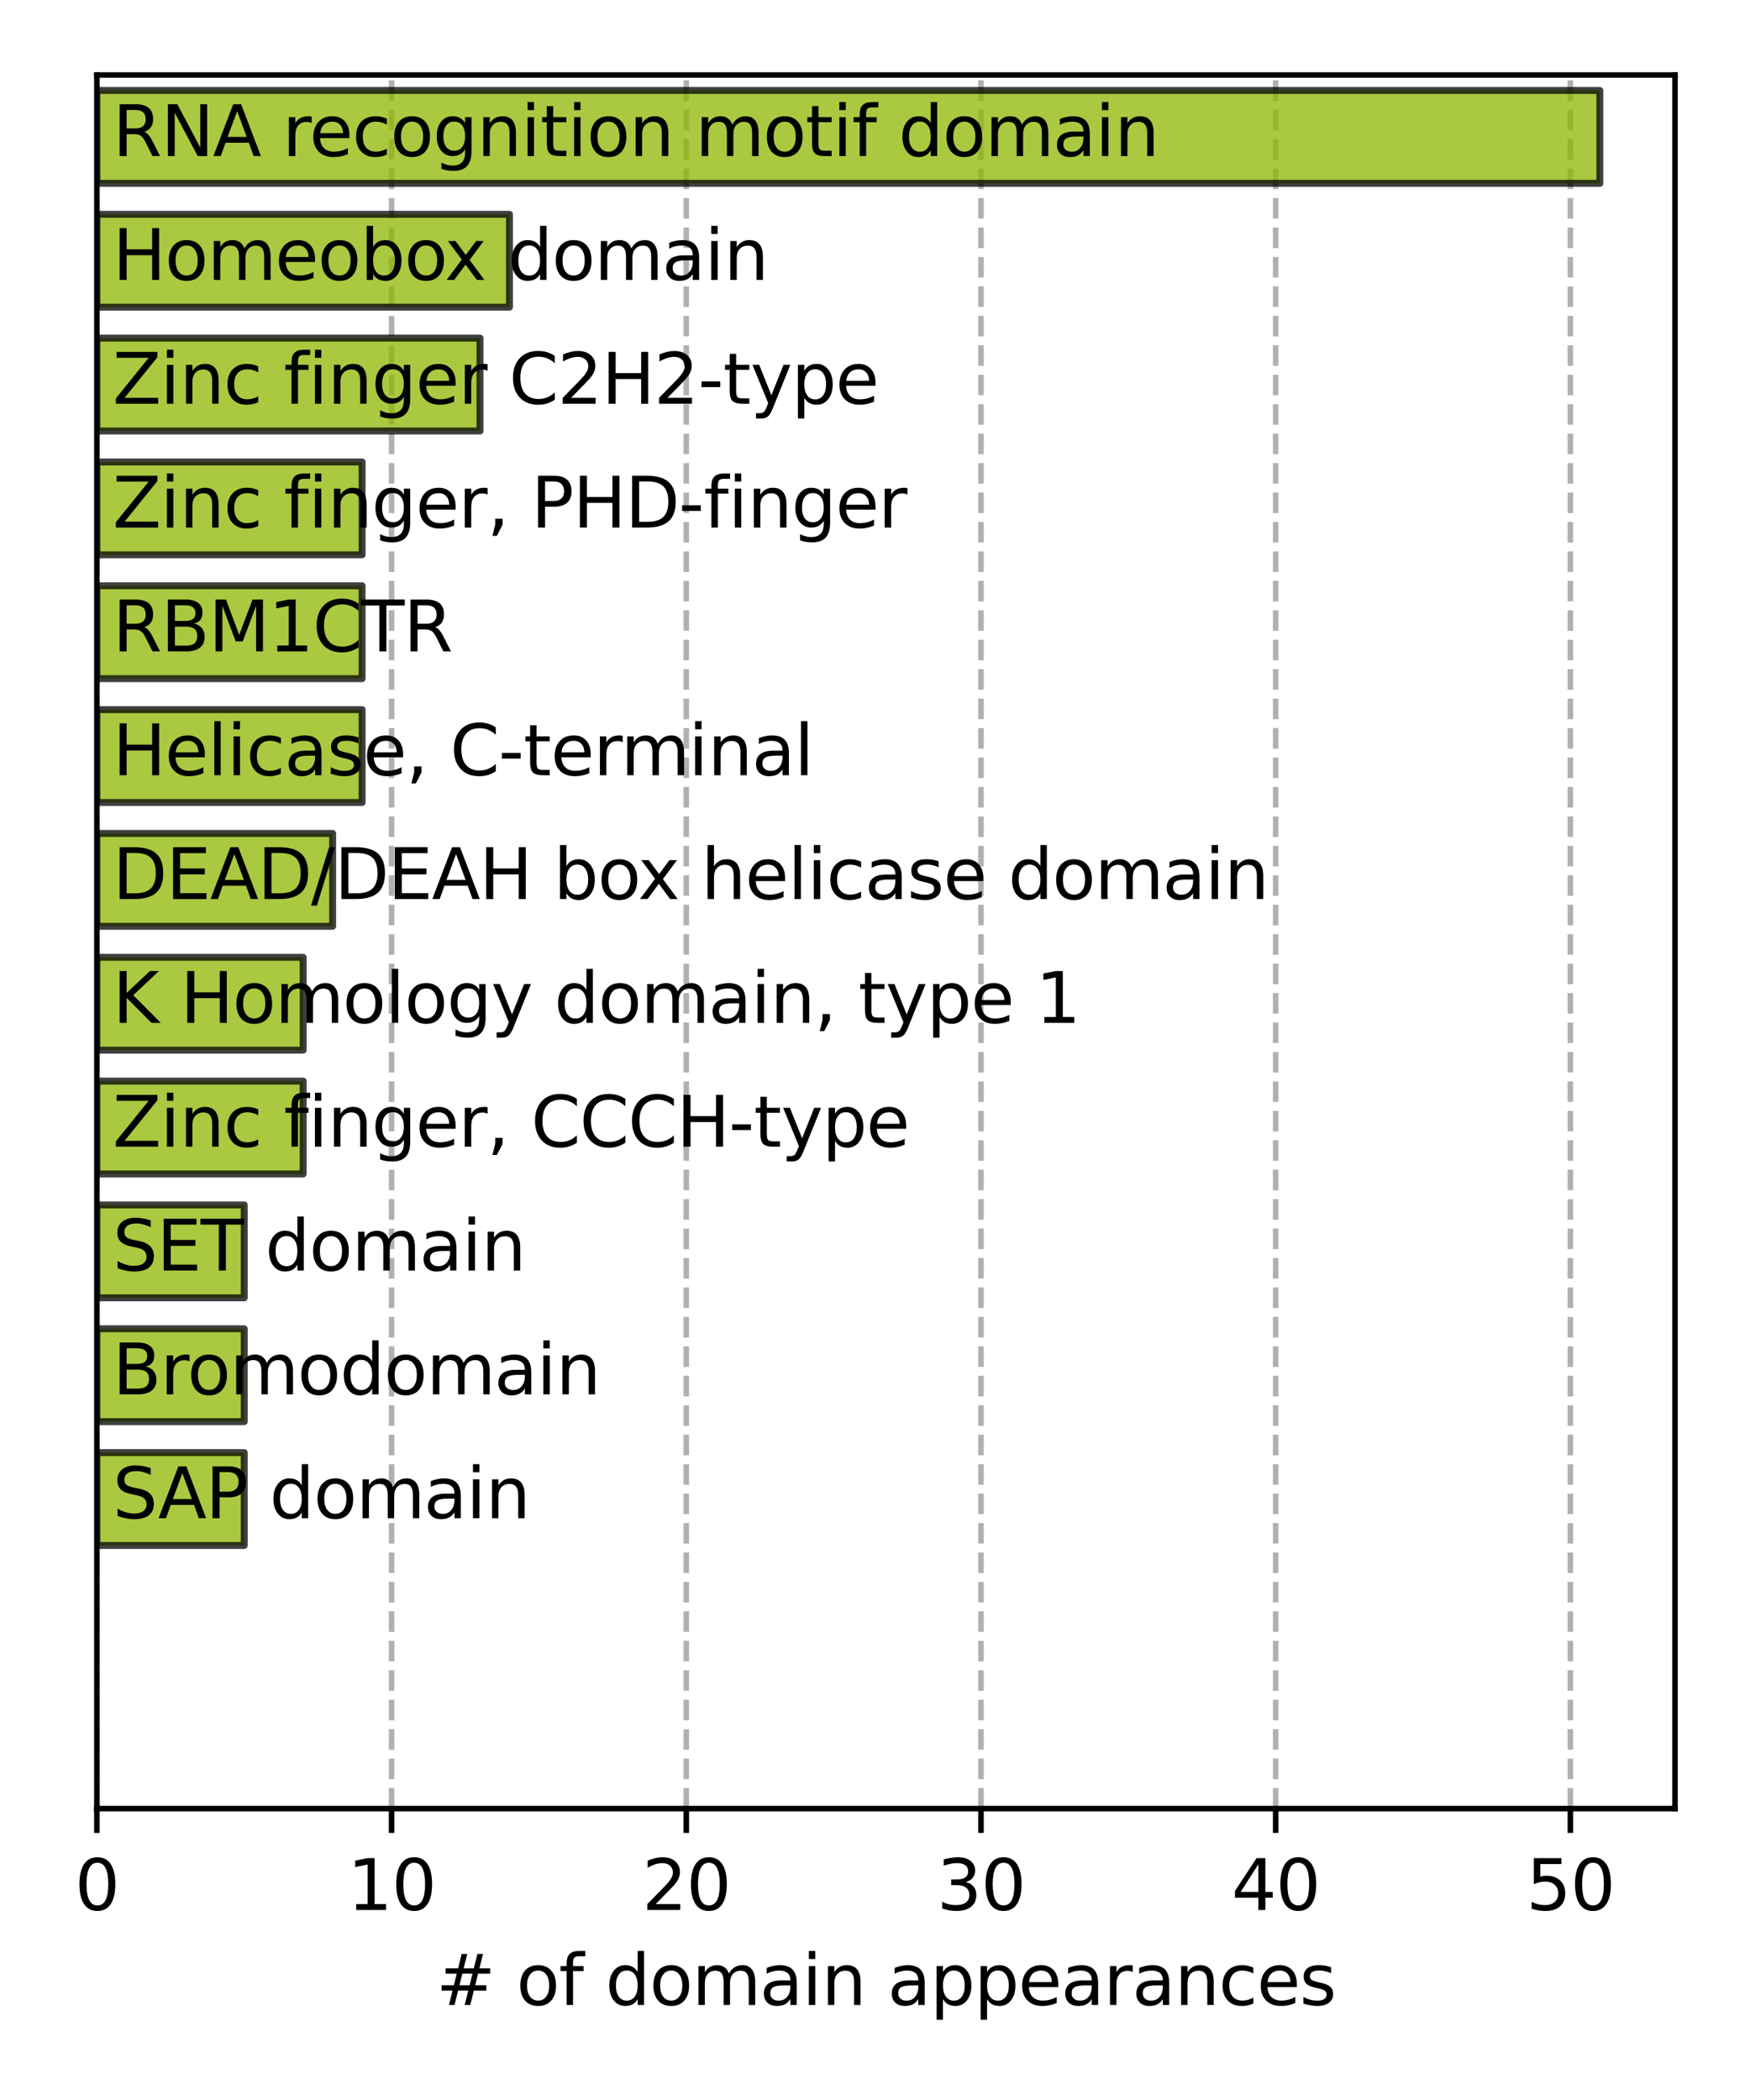 <?xml version="1.0" encoding="utf-8" standalone="no"?>
<!DOCTYPE svg PUBLIC "-//W3C//DTD SVG 1.1//EN"
  "http://www.w3.org/Graphics/SVG/1.1/DTD/svg11.dtd">
<svg xmlns:xlink="http://www.w3.org/1999/xlink" width="252pt" height="302.4pt" viewBox="0 0 252 302.4" xmlns="http://www.w3.org/2000/svg" version="1.1">
 <defs>
  <style type="text/css">*{stroke-linejoin: round; stroke-linecap: butt}</style>
 </defs>
 <g id="figure_1">
  <g id="patch_1">
   <path d="M 0 302.4 
L 252 302.4 
L 252 0 
L 0 0 
L 0 302.4 
z
" style="fill: none"/>
  </g>
  <g id="axes_1">
   <g id="patch_2">
    <path d="M 13.95 260.44 
L 241.2 260.44 
L 241.2 10.8 
L 13.95 10.8 
L 13.95 260.44 
z
" style="fill: none"/>
   </g>
   <g id="matplotlib.axis_1">
    <g id="xtick_1">
     <g id="line2d_1">
      <path d="M 13.95 260.44 
L 13.95 10.8 
" clip-path="url(#pd93b75f587)" style="fill: none; stroke-dasharray: 2.96,1.28; stroke-dashoffset: 0; stroke: #b0b0b0; stroke-width: 0.8"/>
     </g>
     <g id="line2d_2">
      <defs>
       <path id="mac7f8a7656" d="M 0 0 
L 0 3.5 
" style="stroke: #000000; stroke-width: 0.8"/>
      </defs>
      <g>
       <use xlink:href="#mac7f8a7656" x="13.95" y="260.44" style="stroke: #000000; stroke-width: 0.8"/>
      </g>
     </g>
     <g id="text_1">
      <!-- 0 -->
      <g transform="translate(10.769 275.038) scale(0.1 -0.1)">
       <defs>
        <path id="DejaVuSans-30" d="M 2034 4250 
Q 1547 4250 1301 3770 
Q 1056 3291 1056 2328 
Q 1056 1369 1301 889 
Q 1547 409 2034 409 
Q 2525 409 2770 889 
Q 3016 1369 3016 2328 
Q 3016 3291 2770 3770 
Q 2525 4250 2034 4250 
z
M 2034 4750 
Q 2819 4750 3233 4129 
Q 3647 3509 3647 2328 
Q 3647 1150 3233 529 
Q 2819 -91 2034 -91 
Q 1250 -91 836 529 
Q 422 1150 422 2328 
Q 422 3509 836 4129 
Q 1250 4750 2034 4750 
z
" transform="scale(0.016)"/>
       </defs>
       <use xlink:href="#DejaVuSans-30"/>
      </g>
     </g>
    </g>
    <g id="xtick_2">
     <g id="line2d_3">
      <path d="M 56.387 260.44 
L 56.387 10.8 
" clip-path="url(#pd93b75f587)" style="fill: none; stroke-dasharray: 2.96,1.28; stroke-dashoffset: 0; stroke: #b0b0b0; stroke-width: 0.8"/>
     </g>
     <g id="line2d_4">
      <g>
       <use xlink:href="#mac7f8a7656" x="56.387" y="260.44" style="stroke: #000000; stroke-width: 0.8"/>
      </g>
     </g>
     <g id="text_2">
      <!-- 10 -->
      <g transform="translate(50.024 275.038) scale(0.1 -0.1)">
       <defs>
        <path id="DejaVuSans-31" d="M 794 531 
L 1825 531 
L 1825 4091 
L 703 3866 
L 703 4441 
L 1819 4666 
L 2450 4666 
L 2450 531 
L 3481 531 
L 3481 0 
L 794 0 
L 794 531 
z
" transform="scale(0.016)"/>
       </defs>
       <use xlink:href="#DejaVuSans-31"/>
       <use xlink:href="#DejaVuSans-30" x="63.623"/>
      </g>
     </g>
    </g>
    <g id="xtick_3">
     <g id="line2d_5">
      <path d="M 98.824 260.44 
L 98.824 10.8 
" clip-path="url(#pd93b75f587)" style="fill: none; stroke-dasharray: 2.96,1.28; stroke-dashoffset: 0; stroke: #b0b0b0; stroke-width: 0.8"/>
     </g>
     <g id="line2d_6">
      <g>
       <use xlink:href="#mac7f8a7656" x="98.824" y="260.44" style="stroke: #000000; stroke-width: 0.8"/>
      </g>
     </g>
     <g id="text_3">
      <!-- 20 -->
      <g transform="translate(92.461 275.038) scale(0.1 -0.1)">
       <defs>
        <path id="DejaVuSans-32" d="M 1228 531 
L 3431 531 
L 3431 0 
L 469 0 
L 469 531 
Q 828 903 1448 1529 
Q 2069 2156 2228 2338 
Q 2531 2678 2651 2914 
Q 2772 3150 2772 3378 
Q 2772 3750 2511 3984 
Q 2250 4219 1831 4219 
Q 1534 4219 1204 4116 
Q 875 4013 500 3803 
L 500 4441 
Q 881 4594 1212 4672 
Q 1544 4750 1819 4750 
Q 2544 4750 2975 4387 
Q 3406 4025 3406 3419 
Q 3406 3131 3298 2873 
Q 3191 2616 2906 2266 
Q 2828 2175 2409 1742 
Q 1991 1309 1228 531 
z
" transform="scale(0.016)"/>
       </defs>
       <use xlink:href="#DejaVuSans-32"/>
       <use xlink:href="#DejaVuSans-30" x="63.623"/>
      </g>
     </g>
    </g>
    <g id="xtick_4">
     <g id="line2d_7">
      <path d="M 141.261 260.44 
L 141.261 10.8 
" clip-path="url(#pd93b75f587)" style="fill: none; stroke-dasharray: 2.96,1.28; stroke-dashoffset: 0; stroke: #b0b0b0; stroke-width: 0.8"/>
     </g>
     <g id="line2d_8">
      <g>
       <use xlink:href="#mac7f8a7656" x="141.261" y="260.44" style="stroke: #000000; stroke-width: 0.8"/>
      </g>
     </g>
     <g id="text_4">
      <!-- 30 -->
      <g transform="translate(134.898 275.038) scale(0.1 -0.1)">
       <defs>
        <path id="DejaVuSans-33" d="M 2597 2516 
Q 3050 2419 3304 2112 
Q 3559 1806 3559 1356 
Q 3559 666 3084 287 
Q 2609 -91 1734 -91 
Q 1441 -91 1130 -33 
Q 819 25 488 141 
L 488 750 
Q 750 597 1062 519 
Q 1375 441 1716 441 
Q 2309 441 2620 675 
Q 2931 909 2931 1356 
Q 2931 1769 2642 2001 
Q 2353 2234 1838 2234 
L 1294 2234 
L 1294 2753 
L 1863 2753 
Q 2328 2753 2575 2939 
Q 2822 3125 2822 3475 
Q 2822 3834 2567 4026 
Q 2313 4219 1838 4219 
Q 1578 4219 1281 4162 
Q 984 4106 628 3988 
L 628 4550 
Q 988 4650 1302 4700 
Q 1616 4750 1894 4750 
Q 2613 4750 3031 4423 
Q 3450 4097 3450 3541 
Q 3450 3153 3228 2886 
Q 3006 2619 2597 2516 
z
" transform="scale(0.016)"/>
       </defs>
       <use xlink:href="#DejaVuSans-33"/>
       <use xlink:href="#DejaVuSans-30" x="63.623"/>
      </g>
     </g>
    </g>
    <g id="xtick_5">
     <g id="line2d_9">
      <path d="M 183.698 260.44 
L 183.698 10.8 
" clip-path="url(#pd93b75f587)" style="fill: none; stroke-dasharray: 2.96,1.28; stroke-dashoffset: 0; stroke: #b0b0b0; stroke-width: 0.8"/>
     </g>
     <g id="line2d_10">
      <g>
       <use xlink:href="#mac7f8a7656" x="183.698" y="260.44" style="stroke: #000000; stroke-width: 0.8"/>
      </g>
     </g>
     <g id="text_5">
      <!-- 40 -->
      <g transform="translate(177.335 275.038) scale(0.1 -0.1)">
       <defs>
        <path id="DejaVuSans-34" d="M 2419 4116 
L 825 1625 
L 2419 1625 
L 2419 4116 
z
M 2253 4666 
L 3047 4666 
L 3047 1625 
L 3713 1625 
L 3713 1100 
L 3047 1100 
L 3047 0 
L 2419 0 
L 2419 1100 
L 313 1100 
L 313 1709 
L 2253 4666 
z
" transform="scale(0.016)"/>
       </defs>
       <use xlink:href="#DejaVuSans-34"/>
       <use xlink:href="#DejaVuSans-30" x="63.623"/>
      </g>
     </g>
    </g>
    <g id="xtick_6">
     <g id="line2d_11">
      <path d="M 226.135 260.44 
L 226.135 10.8 
" clip-path="url(#pd93b75f587)" style="fill: none; stroke-dasharray: 2.96,1.28; stroke-dashoffset: 0; stroke: #b0b0b0; stroke-width: 0.8"/>
     </g>
     <g id="line2d_12">
      <g>
       <use xlink:href="#mac7f8a7656" x="226.135" y="260.44" style="stroke: #000000; stroke-width: 0.8"/>
      </g>
     </g>
     <g id="text_6">
      <!-- 50 -->
      <g transform="translate(219.772 275.038) scale(0.1 -0.1)">
       <defs>
        <path id="DejaVuSans-35" d="M 691 4666 
L 3169 4666 
L 3169 4134 
L 1269 4134 
L 1269 2991 
Q 1406 3038 1543 3061 
Q 1681 3084 1819 3084 
Q 2600 3084 3056 2656 
Q 3513 2228 3513 1497 
Q 3513 744 3044 326 
Q 2575 -91 1722 -91 
Q 1428 -91 1123 -41 
Q 819 9 494 109 
L 494 744 
Q 775 591 1075 516 
Q 1375 441 1709 441 
Q 2250 441 2565 725 
Q 2881 1009 2881 1497 
Q 2881 1984 2565 2268 
Q 2250 2553 1709 2553 
Q 1456 2553 1204 2497 
Q 953 2441 691 2322 
L 691 4666 
z
" transform="scale(0.016)"/>
       </defs>
       <use xlink:href="#DejaVuSans-35"/>
       <use xlink:href="#DejaVuSans-30" x="63.623"/>
      </g>
     </g>
    </g>
    <g id="text_7">
     <!-- # of domain appearances -->
     <g transform="translate(62.801 288.717) scale(0.1 -0.1)">
      <defs>
       <path id="DejaVuSans-23" d="M 3272 2816 
L 2363 2816 
L 2100 1772 
L 3016 1772 
L 3272 2816 
z
M 2803 4594 
L 2478 3297 
L 3391 3297 
L 3719 4594 
L 4219 4594 
L 3897 3297 
L 4872 3297 
L 4872 2816 
L 3775 2816 
L 3519 1772 
L 4513 1772 
L 4513 1294 
L 3397 1294 
L 3072 0 
L 2572 0 
L 2894 1294 
L 1978 1294 
L 1656 0 
L 1153 0 
L 1478 1294 
L 494 1294 
L 494 1772 
L 1594 1772 
L 1856 2816 
L 850 2816 
L 850 3297 
L 1978 3297 
L 2297 4594 
L 2803 4594 
z
" transform="scale(0.016)"/>
       <path id="DejaVuSans-20" transform="scale(0.016)"/>
       <path id="DejaVuSans-6f" d="M 1959 3097 
Q 1497 3097 1228 2736 
Q 959 2375 959 1747 
Q 959 1119 1226 758 
Q 1494 397 1959 397 
Q 2419 397 2687 759 
Q 2956 1122 2956 1747 
Q 2956 2369 2687 2733 
Q 2419 3097 1959 3097 
z
M 1959 3584 
Q 2709 3584 3137 3096 
Q 3566 2609 3566 1747 
Q 3566 888 3137 398 
Q 2709 -91 1959 -91 
Q 1206 -91 779 398 
Q 353 888 353 1747 
Q 353 2609 779 3096 
Q 1206 3584 1959 3584 
z
" transform="scale(0.016)"/>
       <path id="DejaVuSans-66" d="M 2375 4863 
L 2375 4384 
L 1825 4384 
Q 1516 4384 1395 4259 
Q 1275 4134 1275 3809 
L 1275 3500 
L 2222 3500 
L 2222 3053 
L 1275 3053 
L 1275 0 
L 697 0 
L 697 3053 
L 147 3053 
L 147 3500 
L 697 3500 
L 697 3744 
Q 697 4328 969 4595 
Q 1241 4863 1831 4863 
L 2375 4863 
z
" transform="scale(0.016)"/>
       <path id="DejaVuSans-64" d="M 2906 2969 
L 2906 4863 
L 3481 4863 
L 3481 0 
L 2906 0 
L 2906 525 
Q 2725 213 2448 61 
Q 2172 -91 1784 -91 
Q 1150 -91 751 415 
Q 353 922 353 1747 
Q 353 2572 751 3078 
Q 1150 3584 1784 3584 
Q 2172 3584 2448 3432 
Q 2725 3281 2906 2969 
z
M 947 1747 
Q 947 1113 1208 752 
Q 1469 391 1925 391 
Q 2381 391 2643 752 
Q 2906 1113 2906 1747 
Q 2906 2381 2643 2742 
Q 2381 3103 1925 3103 
Q 1469 3103 1208 2742 
Q 947 2381 947 1747 
z
" transform="scale(0.016)"/>
       <path id="DejaVuSans-6d" d="M 3328 2828 
Q 3544 3216 3844 3400 
Q 4144 3584 4550 3584 
Q 5097 3584 5394 3201 
Q 5691 2819 5691 2113 
L 5691 0 
L 5113 0 
L 5113 2094 
Q 5113 2597 4934 2840 
Q 4756 3084 4391 3084 
Q 3944 3084 3684 2787 
Q 3425 2491 3425 1978 
L 3425 0 
L 2847 0 
L 2847 2094 
Q 2847 2600 2669 2842 
Q 2491 3084 2119 3084 
Q 1678 3084 1418 2786 
Q 1159 2488 1159 1978 
L 1159 0 
L 581 0 
L 581 3500 
L 1159 3500 
L 1159 2956 
Q 1356 3278 1631 3431 
Q 1906 3584 2284 3584 
Q 2666 3584 2933 3390 
Q 3200 3197 3328 2828 
z
" transform="scale(0.016)"/>
       <path id="DejaVuSans-61" d="M 2194 1759 
Q 1497 1759 1228 1600 
Q 959 1441 959 1056 
Q 959 750 1161 570 
Q 1363 391 1709 391 
Q 2188 391 2477 730 
Q 2766 1069 2766 1631 
L 2766 1759 
L 2194 1759 
z
M 3341 1997 
L 3341 0 
L 2766 0 
L 2766 531 
Q 2569 213 2275 61 
Q 1981 -91 1556 -91 
Q 1019 -91 701 211 
Q 384 513 384 1019 
Q 384 1609 779 1909 
Q 1175 2209 1959 2209 
L 2766 2209 
L 2766 2266 
Q 2766 2663 2505 2880 
Q 2244 3097 1772 3097 
Q 1472 3097 1187 3025 
Q 903 2953 641 2809 
L 641 3341 
Q 956 3463 1253 3523 
Q 1550 3584 1831 3584 
Q 2591 3584 2966 3190 
Q 3341 2797 3341 1997 
z
" transform="scale(0.016)"/>
       <path id="DejaVuSans-69" d="M 603 3500 
L 1178 3500 
L 1178 0 
L 603 0 
L 603 3500 
z
M 603 4863 
L 1178 4863 
L 1178 4134 
L 603 4134 
L 603 4863 
z
" transform="scale(0.016)"/>
       <path id="DejaVuSans-6e" d="M 3513 2113 
L 3513 0 
L 2938 0 
L 2938 2094 
Q 2938 2591 2744 2837 
Q 2550 3084 2163 3084 
Q 1697 3084 1428 2787 
Q 1159 2491 1159 1978 
L 1159 0 
L 581 0 
L 581 3500 
L 1159 3500 
L 1159 2956 
Q 1366 3272 1645 3428 
Q 1925 3584 2291 3584 
Q 2894 3584 3203 3211 
Q 3513 2838 3513 2113 
z
" transform="scale(0.016)"/>
       <path id="DejaVuSans-70" d="M 1159 525 
L 1159 -1331 
L 581 -1331 
L 581 3500 
L 1159 3500 
L 1159 2969 
Q 1341 3281 1617 3432 
Q 1894 3584 2278 3584 
Q 2916 3584 3314 3078 
Q 3713 2572 3713 1747 
Q 3713 922 3314 415 
Q 2916 -91 2278 -91 
Q 1894 -91 1617 61 
Q 1341 213 1159 525 
z
M 3116 1747 
Q 3116 2381 2855 2742 
Q 2594 3103 2138 3103 
Q 1681 3103 1420 2742 
Q 1159 2381 1159 1747 
Q 1159 1113 1420 752 
Q 1681 391 2138 391 
Q 2594 391 2855 752 
Q 3116 1113 3116 1747 
z
" transform="scale(0.016)"/>
       <path id="DejaVuSans-65" d="M 3597 1894 
L 3597 1613 
L 953 1613 
Q 991 1019 1311 708 
Q 1631 397 2203 397 
Q 2534 397 2845 478 
Q 3156 559 3463 722 
L 3463 178 
Q 3153 47 2828 -22 
Q 2503 -91 2169 -91 
Q 1331 -91 842 396 
Q 353 884 353 1716 
Q 353 2575 817 3079 
Q 1281 3584 2069 3584 
Q 2775 3584 3186 3129 
Q 3597 2675 3597 1894 
z
M 3022 2063 
Q 3016 2534 2758 2815 
Q 2500 3097 2075 3097 
Q 1594 3097 1305 2825 
Q 1016 2553 972 2059 
L 3022 2063 
z
" transform="scale(0.016)"/>
       <path id="DejaVuSans-72" d="M 2631 2963 
Q 2534 3019 2420 3045 
Q 2306 3072 2169 3072 
Q 1681 3072 1420 2755 
Q 1159 2438 1159 1844 
L 1159 0 
L 581 0 
L 581 3500 
L 1159 3500 
L 1159 2956 
Q 1341 3275 1631 3429 
Q 1922 3584 2338 3584 
Q 2397 3584 2469 3576 
Q 2541 3569 2628 3553 
L 2631 2963 
z
" transform="scale(0.016)"/>
       <path id="DejaVuSans-63" d="M 3122 3366 
L 3122 2828 
Q 2878 2963 2633 3030 
Q 2388 3097 2138 3097 
Q 1578 3097 1268 2742 
Q 959 2388 959 1747 
Q 959 1106 1268 751 
Q 1578 397 2138 397 
Q 2388 397 2633 464 
Q 2878 531 3122 666 
L 3122 134 
Q 2881 22 2623 -34 
Q 2366 -91 2075 -91 
Q 1284 -91 818 406 
Q 353 903 353 1747 
Q 353 2603 823 3093 
Q 1294 3584 2113 3584 
Q 2378 3584 2631 3529 
Q 2884 3475 3122 3366 
z
" transform="scale(0.016)"/>
       <path id="DejaVuSans-73" d="M 2834 3397 
L 2834 2853 
Q 2591 2978 2328 3040 
Q 2066 3103 1784 3103 
Q 1356 3103 1142 2972 
Q 928 2841 928 2578 
Q 928 2378 1081 2264 
Q 1234 2150 1697 2047 
L 1894 2003 
Q 2506 1872 2764 1633 
Q 3022 1394 3022 966 
Q 3022 478 2636 193 
Q 2250 -91 1575 -91 
Q 1294 -91 989 -36 
Q 684 19 347 128 
L 347 722 
Q 666 556 975 473 
Q 1284 391 1588 391 
Q 1994 391 2212 530 
Q 2431 669 2431 922 
Q 2431 1156 2273 1281 
Q 2116 1406 1581 1522 
L 1381 1569 
Q 847 1681 609 1914 
Q 372 2147 372 2553 
Q 372 3047 722 3315 
Q 1072 3584 1716 3584 
Q 2034 3584 2315 3537 
Q 2597 3491 2834 3397 
z
" transform="scale(0.016)"/>
      </defs>
      <use xlink:href="#DejaVuSans-23"/>
      <use xlink:href="#DejaVuSans-20" x="83.789"/>
      <use xlink:href="#DejaVuSans-6f" x="115.576"/>
      <use xlink:href="#DejaVuSans-66" x="176.758"/>
      <use xlink:href="#DejaVuSans-20" x="211.963"/>
      <use xlink:href="#DejaVuSans-64" x="243.75"/>
      <use xlink:href="#DejaVuSans-6f" x="307.227"/>
      <use xlink:href="#DejaVuSans-6d" x="368.408"/>
      <use xlink:href="#DejaVuSans-61" x="465.82"/>
      <use xlink:href="#DejaVuSans-69" x="527.1"/>
      <use xlink:href="#DejaVuSans-6e" x="554.883"/>
      <use xlink:href="#DejaVuSans-20" x="618.262"/>
      <use xlink:href="#DejaVuSans-61" x="650.049"/>
      <use xlink:href="#DejaVuSans-70" x="711.328"/>
      <use xlink:href="#DejaVuSans-70" x="774.805"/>
      <use xlink:href="#DejaVuSans-65" x="838.281"/>
      <use xlink:href="#DejaVuSans-61" x="899.805"/>
      <use xlink:href="#DejaVuSans-72" x="961.084"/>
      <use xlink:href="#DejaVuSans-61" x="1002.197"/>
      <use xlink:href="#DejaVuSans-6e" x="1063.477"/>
      <use xlink:href="#DejaVuSans-63" x="1126.855"/>
      <use xlink:href="#DejaVuSans-65" x="1181.836"/>
      <use xlink:href="#DejaVuSans-73" x="1243.359"/>
     </g>
    </g>
   </g>
   <g id="matplotlib.axis_2"/>
   <g id="patch_3">
    <path d="M 13.95 13.029 
L 230.379 13.029 
L 230.379 26.402 
L 13.95 26.402 
z
" clip-path="url(#pd93b75f587)" style="fill: #8db600; opacity: 0.75; stroke: #000000; stroke-linejoin: miter"/>
   </g>
   <g id="patch_4">
    <path d="M 13.95 30.86 
L 73.362 30.86 
L 73.362 44.234 
L 13.95 44.234 
z
" clip-path="url(#pd93b75f587)" style="fill: #8db600; opacity: 0.75; stroke: #000000; stroke-linejoin: miter"/>
   </g>
   <g id="patch_5">
    <path d="M 13.95 48.692 
L 69.118 48.692 
L 69.118 62.065 
L 13.95 62.065 
z
" clip-path="url(#pd93b75f587)" style="fill: #8db600; opacity: 0.75; stroke: #000000; stroke-linejoin: miter"/>
   </g>
   <g id="patch_6">
    <path d="M 13.95 66.523 
L 52.143 66.523 
L 52.143 79.897 
L 13.95 79.897 
z
" clip-path="url(#pd93b75f587)" style="fill: #8db600; opacity: 0.75; stroke: #000000; stroke-linejoin: miter"/>
   </g>
   <g id="patch_7">
    <path d="M 13.95 84.355 
L 52.143 84.355 
L 52.143 97.728 
L 13.95 97.728 
z
" clip-path="url(#pd93b75f587)" style="fill: #8db600; opacity: 0.75; stroke: #000000; stroke-linejoin: miter"/>
   </g>
   <g id="patch_8">
    <path d="M 13.95 102.186 
L 52.143 102.186 
L 52.143 115.56 
L 13.95 115.56 
z
" clip-path="url(#pd93b75f587)" style="fill: #8db600; opacity: 0.75; stroke: #000000; stroke-linejoin: miter"/>
   </g>
   <g id="patch_9">
    <path d="M 13.95 120.017 
L 47.9 120.017 
L 47.9 133.391 
L 13.95 133.391 
z
" clip-path="url(#pd93b75f587)" style="fill: #8db600; opacity: 0.75; stroke: #000000; stroke-linejoin: miter"/>
   </g>
   <g id="patch_10">
    <path d="M 13.95 137.849 
L 43.656 137.849 
L 43.656 151.222 
L 13.95 151.222 
z
" clip-path="url(#pd93b75f587)" style="fill: #8db600; opacity: 0.75; stroke: #000000; stroke-linejoin: miter"/>
   </g>
   <g id="patch_11">
    <path d="M 13.95 155.68 
L 43.656 155.68 
L 43.656 169.054 
L 13.95 169.054 
z
" clip-path="url(#pd93b75f587)" style="fill: #8db600; opacity: 0.75; stroke: #000000; stroke-linejoin: miter"/>
   </g>
   <g id="patch_12">
    <path d="M 13.95 173.512 
L 35.168 173.512 
L 35.168 186.885 
L 13.95 186.885 
z
" clip-path="url(#pd93b75f587)" style="fill: #8db600; opacity: 0.75; stroke: #000000; stroke-linejoin: miter"/>
   </g>
   <g id="patch_13">
    <path d="M 13.95 191.343 
L 35.168 191.343 
L 35.168 204.717 
L 13.95 204.717 
z
" clip-path="url(#pd93b75f587)" style="fill: #8db600; opacity: 0.75; stroke: #000000; stroke-linejoin: miter"/>
   </g>
   <g id="patch_14">
    <path d="M 13.95 209.175 
L 35.168 209.175 
L 35.168 222.548 
L 13.95 222.548 
z
" clip-path="url(#pd93b75f587)" style="fill: #8db600; opacity: 0.75; stroke: #000000; stroke-linejoin: miter"/>
   </g>
   <g id="patch_15">
    <path d="M 13.95 260.44 
L 13.95 10.8 
" style="fill: none; stroke: #000000; stroke-width: 0.8; stroke-linejoin: miter; stroke-linecap: square"/>
   </g>
   <g id="patch_16">
    <path d="M 241.2 260.44 
L 241.2 10.8 
" style="fill: none; stroke: #000000; stroke-width: 0.8; stroke-linejoin: miter; stroke-linecap: square"/>
   </g>
   <g id="patch_17">
    <path d="M 13.95 260.44 
L 241.2 260.44 
" style="fill: none; stroke: #000000; stroke-width: 0.8; stroke-linejoin: miter; stroke-linecap: square"/>
   </g>
   <g id="patch_18">
    <path d="M 13.95 10.8 
L 241.2 10.8 
" style="fill: none; stroke: #000000; stroke-width: 0.8; stroke-linejoin: miter; stroke-linecap: square"/>
   </g>
   <g id="text_8">
    <!-- RNA recognition motif domain -->
    <g transform="translate(16.223 22.475) scale(0.1 -0.1)">
     <defs>
      <path id="DejaVuSans-52" d="M 2841 2188 
Q 3044 2119 3236 1894 
Q 3428 1669 3622 1275 
L 4263 0 
L 3584 0 
L 2988 1197 
Q 2756 1666 2539 1819 
Q 2322 1972 1947 1972 
L 1259 1972 
L 1259 0 
L 628 0 
L 628 4666 
L 2053 4666 
Q 2853 4666 3247 4331 
Q 3641 3997 3641 3322 
Q 3641 2881 3436 2590 
Q 3231 2300 2841 2188 
z
M 1259 4147 
L 1259 2491 
L 2053 2491 
Q 2509 2491 2742 2702 
Q 2975 2913 2975 3322 
Q 2975 3731 2742 3939 
Q 2509 4147 2053 4147 
L 1259 4147 
z
" transform="scale(0.016)"/>
      <path id="DejaVuSans-4e" d="M 628 4666 
L 1478 4666 
L 3547 763 
L 3547 4666 
L 4159 4666 
L 4159 0 
L 3309 0 
L 1241 3903 
L 1241 0 
L 628 0 
L 628 4666 
z
" transform="scale(0.016)"/>
      <path id="DejaVuSans-41" d="M 2188 4044 
L 1331 1722 
L 3047 1722 
L 2188 4044 
z
M 1831 4666 
L 2547 4666 
L 4325 0 
L 3669 0 
L 3244 1197 
L 1141 1197 
L 716 0 
L 50 0 
L 1831 4666 
z
" transform="scale(0.016)"/>
      <path id="DejaVuSans-67" d="M 2906 1791 
Q 2906 2416 2648 2759 
Q 2391 3103 1925 3103 
Q 1463 3103 1205 2759 
Q 947 2416 947 1791 
Q 947 1169 1205 825 
Q 1463 481 1925 481 
Q 2391 481 2648 825 
Q 2906 1169 2906 1791 
z
M 3481 434 
Q 3481 -459 3084 -895 
Q 2688 -1331 1869 -1331 
Q 1566 -1331 1297 -1286 
Q 1028 -1241 775 -1147 
L 775 -588 
Q 1028 -725 1275 -790 
Q 1522 -856 1778 -856 
Q 2344 -856 2625 -561 
Q 2906 -266 2906 331 
L 2906 616 
Q 2728 306 2450 153 
Q 2172 0 1784 0 
Q 1141 0 747 490 
Q 353 981 353 1791 
Q 353 2603 747 3093 
Q 1141 3584 1784 3584 
Q 2172 3584 2450 3431 
Q 2728 3278 2906 2969 
L 2906 3500 
L 3481 3500 
L 3481 434 
z
" transform="scale(0.016)"/>
      <path id="DejaVuSans-74" d="M 1172 4494 
L 1172 3500 
L 2356 3500 
L 2356 3053 
L 1172 3053 
L 1172 1153 
Q 1172 725 1289 603 
Q 1406 481 1766 481 
L 2356 481 
L 2356 0 
L 1766 0 
Q 1100 0 847 248 
Q 594 497 594 1153 
L 594 3053 
L 172 3053 
L 172 3500 
L 594 3500 
L 594 4494 
L 1172 4494 
z
" transform="scale(0.016)"/>
     </defs>
     <use xlink:href="#DejaVuSans-52"/>
     <use xlink:href="#DejaVuSans-4e" x="69.482"/>
     <use xlink:href="#DejaVuSans-41" x="144.287"/>
     <use xlink:href="#DejaVuSans-20" x="212.695"/>
     <use xlink:href="#DejaVuSans-72" x="244.482"/>
     <use xlink:href="#DejaVuSans-65" x="283.346"/>
     <use xlink:href="#DejaVuSans-63" x="344.869"/>
     <use xlink:href="#DejaVuSans-6f" x="399.85"/>
     <use xlink:href="#DejaVuSans-67" x="461.031"/>
     <use xlink:href="#DejaVuSans-6e" x="524.508"/>
     <use xlink:href="#DejaVuSans-69" x="587.887"/>
     <use xlink:href="#DejaVuSans-74" x="615.67"/>
     <use xlink:href="#DejaVuSans-69" x="654.879"/>
     <use xlink:href="#DejaVuSans-6f" x="682.662"/>
     <use xlink:href="#DejaVuSans-6e" x="743.844"/>
     <use xlink:href="#DejaVuSans-20" x="807.223"/>
     <use xlink:href="#DejaVuSans-6d" x="839.01"/>
     <use xlink:href="#DejaVuSans-6f" x="936.422"/>
     <use xlink:href="#DejaVuSans-74" x="997.604"/>
     <use xlink:href="#DejaVuSans-69" x="1036.812"/>
     <use xlink:href="#DejaVuSans-66" x="1064.596"/>
     <use xlink:href="#DejaVuSans-20" x="1099.801"/>
     <use xlink:href="#DejaVuSans-64" x="1131.588"/>
     <use xlink:href="#DejaVuSans-6f" x="1195.064"/>
     <use xlink:href="#DejaVuSans-6d" x="1256.246"/>
     <use xlink:href="#DejaVuSans-61" x="1353.658"/>
     <use xlink:href="#DejaVuSans-69" x="1414.938"/>
     <use xlink:href="#DejaVuSans-6e" x="1442.721"/>
    </g>
   </g>
   <g id="text_9">
    <!-- Homeobox domain -->
    <g transform="translate(16.223 40.307) scale(0.1 -0.1)">
     <defs>
      <path id="DejaVuSans-48" d="M 628 4666 
L 1259 4666 
L 1259 2753 
L 3553 2753 
L 3553 4666 
L 4184 4666 
L 4184 0 
L 3553 0 
L 3553 2222 
L 1259 2222 
L 1259 0 
L 628 0 
L 628 4666 
z
" transform="scale(0.016)"/>
      <path id="DejaVuSans-62" d="M 3116 1747 
Q 3116 2381 2855 2742 
Q 2594 3103 2138 3103 
Q 1681 3103 1420 2742 
Q 1159 2381 1159 1747 
Q 1159 1113 1420 752 
Q 1681 391 2138 391 
Q 2594 391 2855 752 
Q 3116 1113 3116 1747 
z
M 1159 2969 
Q 1341 3281 1617 3432 
Q 1894 3584 2278 3584 
Q 2916 3584 3314 3078 
Q 3713 2572 3713 1747 
Q 3713 922 3314 415 
Q 2916 -91 2278 -91 
Q 1894 -91 1617 61 
Q 1341 213 1159 525 
L 1159 0 
L 581 0 
L 581 4863 
L 1159 4863 
L 1159 2969 
z
" transform="scale(0.016)"/>
      <path id="DejaVuSans-78" d="M 3513 3500 
L 2247 1797 
L 3578 0 
L 2900 0 
L 1881 1375 
L 863 0 
L 184 0 
L 1544 1831 
L 300 3500 
L 978 3500 
L 1906 2253 
L 2834 3500 
L 3513 3500 
z
" transform="scale(0.016)"/>
     </defs>
     <use xlink:href="#DejaVuSans-48"/>
     <use xlink:href="#DejaVuSans-6f" x="75.195"/>
     <use xlink:href="#DejaVuSans-6d" x="136.377"/>
     <use xlink:href="#DejaVuSans-65" x="233.789"/>
     <use xlink:href="#DejaVuSans-6f" x="295.312"/>
     <use xlink:href="#DejaVuSans-62" x="356.494"/>
     <use xlink:href="#DejaVuSans-6f" x="419.971"/>
     <use xlink:href="#DejaVuSans-78" x="478.027"/>
     <use xlink:href="#DejaVuSans-20" x="537.207"/>
     <use xlink:href="#DejaVuSans-64" x="568.994"/>
     <use xlink:href="#DejaVuSans-6f" x="632.471"/>
     <use xlink:href="#DejaVuSans-6d" x="693.652"/>
     <use xlink:href="#DejaVuSans-61" x="791.064"/>
     <use xlink:href="#DejaVuSans-69" x="852.344"/>
     <use xlink:href="#DejaVuSans-6e" x="880.127"/>
    </g>
   </g>
   <g id="text_10">
    <!-- Zinc finger C2H2-type -->
    <g transform="translate(16.223 58.138) scale(0.1 -0.1)">
     <defs>
      <path id="DejaVuSans-5a" d="M 359 4666 
L 4025 4666 
L 4025 4184 
L 1075 531 
L 4097 531 
L 4097 0 
L 288 0 
L 288 481 
L 3238 4134 
L 359 4134 
L 359 4666 
z
" transform="scale(0.016)"/>
      <path id="DejaVuSans-43" d="M 4122 4306 
L 4122 3641 
Q 3803 3938 3442 4084 
Q 3081 4231 2675 4231 
Q 1875 4231 1450 3742 
Q 1025 3253 1025 2328 
Q 1025 1406 1450 917 
Q 1875 428 2675 428 
Q 3081 428 3442 575 
Q 3803 722 4122 1019 
L 4122 359 
Q 3791 134 3420 21 
Q 3050 -91 2638 -91 
Q 1578 -91 968 557 
Q 359 1206 359 2328 
Q 359 3453 968 4101 
Q 1578 4750 2638 4750 
Q 3056 4750 3426 4639 
Q 3797 4528 4122 4306 
z
" transform="scale(0.016)"/>
      <path id="DejaVuSans-2d" d="M 313 2009 
L 1997 2009 
L 1997 1497 
L 313 1497 
L 313 2009 
z
" transform="scale(0.016)"/>
      <path id="DejaVuSans-79" d="M 2059 -325 
Q 1816 -950 1584 -1140 
Q 1353 -1331 966 -1331 
L 506 -1331 
L 506 -850 
L 844 -850 
Q 1081 -850 1212 -737 
Q 1344 -625 1503 -206 
L 1606 56 
L 191 3500 
L 800 3500 
L 1894 763 
L 2988 3500 
L 3597 3500 
L 2059 -325 
z
" transform="scale(0.016)"/>
     </defs>
     <use xlink:href="#DejaVuSans-5a"/>
     <use xlink:href="#DejaVuSans-69" x="68.506"/>
     <use xlink:href="#DejaVuSans-6e" x="96.289"/>
     <use xlink:href="#DejaVuSans-63" x="159.668"/>
     <use xlink:href="#DejaVuSans-20" x="214.648"/>
     <use xlink:href="#DejaVuSans-66" x="246.436"/>
     <use xlink:href="#DejaVuSans-69" x="281.641"/>
     <use xlink:href="#DejaVuSans-6e" x="309.424"/>
     <use xlink:href="#DejaVuSans-67" x="372.803"/>
     <use xlink:href="#DejaVuSans-65" x="436.279"/>
     <use xlink:href="#DejaVuSans-72" x="497.803"/>
     <use xlink:href="#DejaVuSans-20" x="538.916"/>
     <use xlink:href="#DejaVuSans-43" x="570.703"/>
     <use xlink:href="#DejaVuSans-32" x="640.527"/>
     <use xlink:href="#DejaVuSans-48" x="704.15"/>
     <use xlink:href="#DejaVuSans-32" x="779.346"/>
     <use xlink:href="#DejaVuSans-2d" x="842.969"/>
     <use xlink:href="#DejaVuSans-74" x="879.053"/>
     <use xlink:href="#DejaVuSans-79" x="918.262"/>
     <use xlink:href="#DejaVuSans-70" x="977.441"/>
     <use xlink:href="#DejaVuSans-65" x="1040.918"/>
    </g>
   </g>
   <g id="text_11">
    <!-- Zinc finger, PHD-finger -->
    <g transform="translate(16.223 75.969) scale(0.1 -0.1)">
     <defs>
      <path id="DejaVuSans-2c" d="M 750 794 
L 1409 794 
L 1409 256 
L 897 -744 
L 494 -744 
L 750 256 
L 750 794 
z
" transform="scale(0.016)"/>
      <path id="DejaVuSans-50" d="M 1259 4147 
L 1259 2394 
L 2053 2394 
Q 2494 2394 2734 2622 
Q 2975 2850 2975 3272 
Q 2975 3691 2734 3919 
Q 2494 4147 2053 4147 
L 1259 4147 
z
M 628 4666 
L 2053 4666 
Q 2838 4666 3239 4311 
Q 3641 3956 3641 3272 
Q 3641 2581 3239 2228 
Q 2838 1875 2053 1875 
L 1259 1875 
L 1259 0 
L 628 0 
L 628 4666 
z
" transform="scale(0.016)"/>
      <path id="DejaVuSans-44" d="M 1259 4147 
L 1259 519 
L 2022 519 
Q 2988 519 3436 956 
Q 3884 1394 3884 2338 
Q 3884 3275 3436 3711 
Q 2988 4147 2022 4147 
L 1259 4147 
z
M 628 4666 
L 1925 4666 
Q 3281 4666 3915 4102 
Q 4550 3538 4550 2338 
Q 4550 1131 3912 565 
Q 3275 0 1925 0 
L 628 0 
L 628 4666 
z
" transform="scale(0.016)"/>
     </defs>
     <use xlink:href="#DejaVuSans-5a"/>
     <use xlink:href="#DejaVuSans-69" x="68.506"/>
     <use xlink:href="#DejaVuSans-6e" x="96.289"/>
     <use xlink:href="#DejaVuSans-63" x="159.668"/>
     <use xlink:href="#DejaVuSans-20" x="214.648"/>
     <use xlink:href="#DejaVuSans-66" x="246.436"/>
     <use xlink:href="#DejaVuSans-69" x="281.641"/>
     <use xlink:href="#DejaVuSans-6e" x="309.424"/>
     <use xlink:href="#DejaVuSans-67" x="372.803"/>
     <use xlink:href="#DejaVuSans-65" x="436.279"/>
     <use xlink:href="#DejaVuSans-72" x="497.803"/>
     <use xlink:href="#DejaVuSans-2c" x="538.916"/>
     <use xlink:href="#DejaVuSans-20" x="570.703"/>
     <use xlink:href="#DejaVuSans-50" x="602.49"/>
     <use xlink:href="#DejaVuSans-48" x="662.793"/>
     <use xlink:href="#DejaVuSans-44" x="737.988"/>
     <use xlink:href="#DejaVuSans-2d" x="814.99"/>
     <use xlink:href="#DejaVuSans-66" x="851.074"/>
     <use xlink:href="#DejaVuSans-69" x="886.279"/>
     <use xlink:href="#DejaVuSans-6e" x="914.062"/>
     <use xlink:href="#DejaVuSans-67" x="977.441"/>
     <use xlink:href="#DejaVuSans-65" x="1040.918"/>
     <use xlink:href="#DejaVuSans-72" x="1102.441"/>
    </g>
   </g>
   <g id="text_12">
    <!-- RBM1CTR -->
    <g transform="translate(16.223 93.801) scale(0.1 -0.1)">
     <defs>
      <path id="DejaVuSans-42" d="M 1259 2228 
L 1259 519 
L 2272 519 
Q 2781 519 3026 730 
Q 3272 941 3272 1375 
Q 3272 1813 3026 2020 
Q 2781 2228 2272 2228 
L 1259 2228 
z
M 1259 4147 
L 1259 2741 
L 2194 2741 
Q 2656 2741 2882 2914 
Q 3109 3088 3109 3444 
Q 3109 3797 2882 3972 
Q 2656 4147 2194 4147 
L 1259 4147 
z
M 628 4666 
L 2241 4666 
Q 2963 4666 3353 4366 
Q 3744 4066 3744 3513 
Q 3744 3084 3544 2831 
Q 3344 2578 2956 2516 
Q 3422 2416 3680 2098 
Q 3938 1781 3938 1306 
Q 3938 681 3513 340 
Q 3088 0 2303 0 
L 628 0 
L 628 4666 
z
" transform="scale(0.016)"/>
      <path id="DejaVuSans-4d" d="M 628 4666 
L 1569 4666 
L 2759 1491 
L 3956 4666 
L 4897 4666 
L 4897 0 
L 4281 0 
L 4281 4097 
L 3078 897 
L 2444 897 
L 1241 4097 
L 1241 0 
L 628 0 
L 628 4666 
z
" transform="scale(0.016)"/>
      <path id="DejaVuSans-54" d="M -19 4666 
L 3928 4666 
L 3928 4134 
L 2272 4134 
L 2272 0 
L 1638 0 
L 1638 4134 
L -19 4134 
L -19 4666 
z
" transform="scale(0.016)"/>
     </defs>
     <use xlink:href="#DejaVuSans-52"/>
     <use xlink:href="#DejaVuSans-42" x="69.482"/>
     <use xlink:href="#DejaVuSans-4d" x="138.086"/>
     <use xlink:href="#DejaVuSans-31" x="224.365"/>
     <use xlink:href="#DejaVuSans-43" x="287.988"/>
     <use xlink:href="#DejaVuSans-54" x="357.812"/>
     <use xlink:href="#DejaVuSans-52" x="418.896"/>
    </g>
   </g>
   <g id="text_13">
    <!-- Helicase, C-terminal -->
    <g transform="translate(16.223 111.632) scale(0.1 -0.1)">
     <defs>
      <path id="DejaVuSans-6c" d="M 603 4863 
L 1178 4863 
L 1178 0 
L 603 0 
L 603 4863 
z
" transform="scale(0.016)"/>
     </defs>
     <use xlink:href="#DejaVuSans-48"/>
     <use xlink:href="#DejaVuSans-65" x="75.195"/>
     <use xlink:href="#DejaVuSans-6c" x="136.719"/>
     <use xlink:href="#DejaVuSans-69" x="164.502"/>
     <use xlink:href="#DejaVuSans-63" x="192.285"/>
     <use xlink:href="#DejaVuSans-61" x="247.266"/>
     <use xlink:href="#DejaVuSans-73" x="308.545"/>
     <use xlink:href="#DejaVuSans-65" x="360.645"/>
     <use xlink:href="#DejaVuSans-2c" x="422.168"/>
     <use xlink:href="#DejaVuSans-20" x="453.955"/>
     <use xlink:href="#DejaVuSans-43" x="485.742"/>
     <use xlink:href="#DejaVuSans-2d" x="555.566"/>
     <use xlink:href="#DejaVuSans-74" x="591.65"/>
     <use xlink:href="#DejaVuSans-65" x="630.859"/>
     <use xlink:href="#DejaVuSans-72" x="692.383"/>
     <use xlink:href="#DejaVuSans-6d" x="731.746"/>
     <use xlink:href="#DejaVuSans-69" x="829.158"/>
     <use xlink:href="#DejaVuSans-6e" x="856.941"/>
     <use xlink:href="#DejaVuSans-61" x="920.32"/>
     <use xlink:href="#DejaVuSans-6c" x="981.6"/>
    </g>
   </g>
   <g id="text_14">
    <!-- DEAD/DEAH box helicase domain -->
    <g transform="translate(16.223 129.464) scale(0.1 -0.1)">
     <defs>
      <path id="DejaVuSans-45" d="M 628 4666 
L 3578 4666 
L 3578 4134 
L 1259 4134 
L 1259 2753 
L 3481 2753 
L 3481 2222 
L 1259 2222 
L 1259 531 
L 3634 531 
L 3634 0 
L 628 0 
L 628 4666 
z
" transform="scale(0.016)"/>
      <path id="DejaVuSans-2f" d="M 1625 4666 
L 2156 4666 
L 531 -594 
L 0 -594 
L 1625 4666 
z
" transform="scale(0.016)"/>
      <path id="DejaVuSans-68" d="M 3513 2113 
L 3513 0 
L 2938 0 
L 2938 2094 
Q 2938 2591 2744 2837 
Q 2550 3084 2163 3084 
Q 1697 3084 1428 2787 
Q 1159 2491 1159 1978 
L 1159 0 
L 581 0 
L 581 4863 
L 1159 4863 
L 1159 2956 
Q 1366 3272 1645 3428 
Q 1925 3584 2291 3584 
Q 2894 3584 3203 3211 
Q 3513 2838 3513 2113 
z
" transform="scale(0.016)"/>
     </defs>
     <use xlink:href="#DejaVuSans-44"/>
     <use xlink:href="#DejaVuSans-45" x="77.002"/>
     <use xlink:href="#DejaVuSans-41" x="140.186"/>
     <use xlink:href="#DejaVuSans-44" x="208.594"/>
     <use xlink:href="#DejaVuSans-2f" x="285.596"/>
     <use xlink:href="#DejaVuSans-44" x="319.287"/>
     <use xlink:href="#DejaVuSans-45" x="396.289"/>
     <use xlink:href="#DejaVuSans-41" x="459.473"/>
     <use xlink:href="#DejaVuSans-48" x="527.881"/>
     <use xlink:href="#DejaVuSans-20" x="603.076"/>
     <use xlink:href="#DejaVuSans-62" x="634.863"/>
     <use xlink:href="#DejaVuSans-6f" x="698.34"/>
     <use xlink:href="#DejaVuSans-78" x="756.396"/>
     <use xlink:href="#DejaVuSans-20" x="815.576"/>
     <use xlink:href="#DejaVuSans-68" x="847.363"/>
     <use xlink:href="#DejaVuSans-65" x="910.742"/>
     <use xlink:href="#DejaVuSans-6c" x="972.266"/>
     <use xlink:href="#DejaVuSans-69" x="1000.049"/>
     <use xlink:href="#DejaVuSans-63" x="1027.832"/>
     <use xlink:href="#DejaVuSans-61" x="1082.812"/>
     <use xlink:href="#DejaVuSans-73" x="1144.092"/>
     <use xlink:href="#DejaVuSans-65" x="1196.191"/>
     <use xlink:href="#DejaVuSans-20" x="1257.715"/>
     <use xlink:href="#DejaVuSans-64" x="1289.502"/>
     <use xlink:href="#DejaVuSans-6f" x="1352.979"/>
     <use xlink:href="#DejaVuSans-6d" x="1414.16"/>
     <use xlink:href="#DejaVuSans-61" x="1511.572"/>
     <use xlink:href="#DejaVuSans-69" x="1572.852"/>
     <use xlink:href="#DejaVuSans-6e" x="1600.635"/>
    </g>
   </g>
   <g id="text_15">
    <!-- K Homology domain, type 1 -->
    <g transform="translate(16.223 147.295) scale(0.1 -0.1)">
     <defs>
      <path id="DejaVuSans-4b" d="M 628 4666 
L 1259 4666 
L 1259 2694 
L 3353 4666 
L 4166 4666 
L 1850 2491 
L 4331 0 
L 3500 0 
L 1259 2247 
L 1259 0 
L 628 0 
L 628 4666 
z
" transform="scale(0.016)"/>
     </defs>
     <use xlink:href="#DejaVuSans-4b"/>
     <use xlink:href="#DejaVuSans-20" x="65.576"/>
     <use xlink:href="#DejaVuSans-48" x="97.363"/>
     <use xlink:href="#DejaVuSans-6f" x="172.559"/>
     <use xlink:href="#DejaVuSans-6d" x="233.74"/>
     <use xlink:href="#DejaVuSans-6f" x="331.152"/>
     <use xlink:href="#DejaVuSans-6c" x="392.334"/>
     <use xlink:href="#DejaVuSans-6f" x="420.117"/>
     <use xlink:href="#DejaVuSans-67" x="481.299"/>
     <use xlink:href="#DejaVuSans-79" x="544.775"/>
     <use xlink:href="#DejaVuSans-20" x="603.955"/>
     <use xlink:href="#DejaVuSans-64" x="635.742"/>
     <use xlink:href="#DejaVuSans-6f" x="699.219"/>
     <use xlink:href="#DejaVuSans-6d" x="760.4"/>
     <use xlink:href="#DejaVuSans-61" x="857.812"/>
     <use xlink:href="#DejaVuSans-69" x="919.092"/>
     <use xlink:href="#DejaVuSans-6e" x="946.875"/>
     <use xlink:href="#DejaVuSans-2c" x="1010.254"/>
     <use xlink:href="#DejaVuSans-20" x="1042.041"/>
     <use xlink:href="#DejaVuSans-74" x="1073.828"/>
     <use xlink:href="#DejaVuSans-79" x="1113.037"/>
     <use xlink:href="#DejaVuSans-70" x="1172.217"/>
     <use xlink:href="#DejaVuSans-65" x="1235.693"/>
     <use xlink:href="#DejaVuSans-20" x="1297.217"/>
     <use xlink:href="#DejaVuSans-31" x="1329.004"/>
    </g>
   </g>
   <g id="text_16">
    <!-- Zinc finger, CCCH-type -->
    <g transform="translate(16.223 165.127) scale(0.1 -0.1)">
     <use xlink:href="#DejaVuSans-5a"/>
     <use xlink:href="#DejaVuSans-69" x="68.506"/>
     <use xlink:href="#DejaVuSans-6e" x="96.289"/>
     <use xlink:href="#DejaVuSans-63" x="159.668"/>
     <use xlink:href="#DejaVuSans-20" x="214.648"/>
     <use xlink:href="#DejaVuSans-66" x="246.436"/>
     <use xlink:href="#DejaVuSans-69" x="281.641"/>
     <use xlink:href="#DejaVuSans-6e" x="309.424"/>
     <use xlink:href="#DejaVuSans-67" x="372.803"/>
     <use xlink:href="#DejaVuSans-65" x="436.279"/>
     <use xlink:href="#DejaVuSans-72" x="497.803"/>
     <use xlink:href="#DejaVuSans-2c" x="538.916"/>
     <use xlink:href="#DejaVuSans-20" x="570.703"/>
     <use xlink:href="#DejaVuSans-43" x="602.49"/>
     <use xlink:href="#DejaVuSans-43" x="672.314"/>
     <use xlink:href="#DejaVuSans-43" x="742.139"/>
     <use xlink:href="#DejaVuSans-48" x="811.963"/>
     <use xlink:href="#DejaVuSans-2d" x="887.158"/>
     <use xlink:href="#DejaVuSans-74" x="923.242"/>
     <use xlink:href="#DejaVuSans-79" x="962.451"/>
     <use xlink:href="#DejaVuSans-70" x="1021.631"/>
     <use xlink:href="#DejaVuSans-65" x="1085.107"/>
    </g>
   </g>
   <g id="text_17">
    <!-- SET domain -->
    <g transform="translate(16.223 182.958) scale(0.1 -0.1)">
     <defs>
      <path id="DejaVuSans-53" d="M 3425 4513 
L 3425 3897 
Q 3066 4069 2747 4153 
Q 2428 4238 2131 4238 
Q 1616 4238 1336 4038 
Q 1056 3838 1056 3469 
Q 1056 3159 1242 3001 
Q 1428 2844 1947 2747 
L 2328 2669 
Q 3034 2534 3370 2195 
Q 3706 1856 3706 1288 
Q 3706 609 3251 259 
Q 2797 -91 1919 -91 
Q 1588 -91 1214 -16 
Q 841 59 441 206 
L 441 856 
Q 825 641 1194 531 
Q 1563 422 1919 422 
Q 2459 422 2753 634 
Q 3047 847 3047 1241 
Q 3047 1584 2836 1778 
Q 2625 1972 2144 2069 
L 1759 2144 
Q 1053 2284 737 2584 
Q 422 2884 422 3419 
Q 422 4038 858 4394 
Q 1294 4750 2059 4750 
Q 2388 4750 2728 4690 
Q 3069 4631 3425 4513 
z
" transform="scale(0.016)"/>
     </defs>
     <use xlink:href="#DejaVuSans-53"/>
     <use xlink:href="#DejaVuSans-45" x="63.477"/>
     <use xlink:href="#DejaVuSans-54" x="126.66"/>
     <use xlink:href="#DejaVuSans-20" x="187.744"/>
     <use xlink:href="#DejaVuSans-64" x="219.531"/>
     <use xlink:href="#DejaVuSans-6f" x="283.008"/>
     <use xlink:href="#DejaVuSans-6d" x="344.189"/>
     <use xlink:href="#DejaVuSans-61" x="441.602"/>
     <use xlink:href="#DejaVuSans-69" x="502.881"/>
     <use xlink:href="#DejaVuSans-6e" x="530.664"/>
    </g>
   </g>
   <g id="text_18">
    <!-- Bromodomain -->
    <g transform="translate(16.223 200.789) scale(0.1 -0.1)">
     <use xlink:href="#DejaVuSans-42"/>
     <use xlink:href="#DejaVuSans-72" x="68.604"/>
     <use xlink:href="#DejaVuSans-6f" x="107.467"/>
     <use xlink:href="#DejaVuSans-6d" x="168.648"/>
     <use xlink:href="#DejaVuSans-6f" x="266.061"/>
     <use xlink:href="#DejaVuSans-64" x="327.242"/>
     <use xlink:href="#DejaVuSans-6f" x="390.719"/>
     <use xlink:href="#DejaVuSans-6d" x="451.9"/>
     <use xlink:href="#DejaVuSans-61" x="549.312"/>
     <use xlink:href="#DejaVuSans-69" x="610.592"/>
     <use xlink:href="#DejaVuSans-6e" x="638.375"/>
    </g>
   </g>
   <g id="text_19">
    <!-- SAP domain -->
    <g transform="translate(16.223 218.621) scale(0.1 -0.1)">
     <use xlink:href="#DejaVuSans-53"/>
     <use xlink:href="#DejaVuSans-41" x="65.352"/>
     <use xlink:href="#DejaVuSans-50" x="133.76"/>
     <use xlink:href="#DejaVuSans-20" x="194.062"/>
     <use xlink:href="#DejaVuSans-64" x="225.85"/>
     <use xlink:href="#DejaVuSans-6f" x="289.326"/>
     <use xlink:href="#DejaVuSans-6d" x="350.508"/>
     <use xlink:href="#DejaVuSans-61" x="447.92"/>
     <use xlink:href="#DejaVuSans-69" x="509.199"/>
     <use xlink:href="#DejaVuSans-6e" x="536.982"/>
    </g>
   </g>
  </g>
 </g>
 <defs>
  <clipPath id="pd93b75f587">
   <rect x="13.95" y="10.8" width="227.25" height="249.64"/>
  </clipPath>
 </defs>
</svg>
